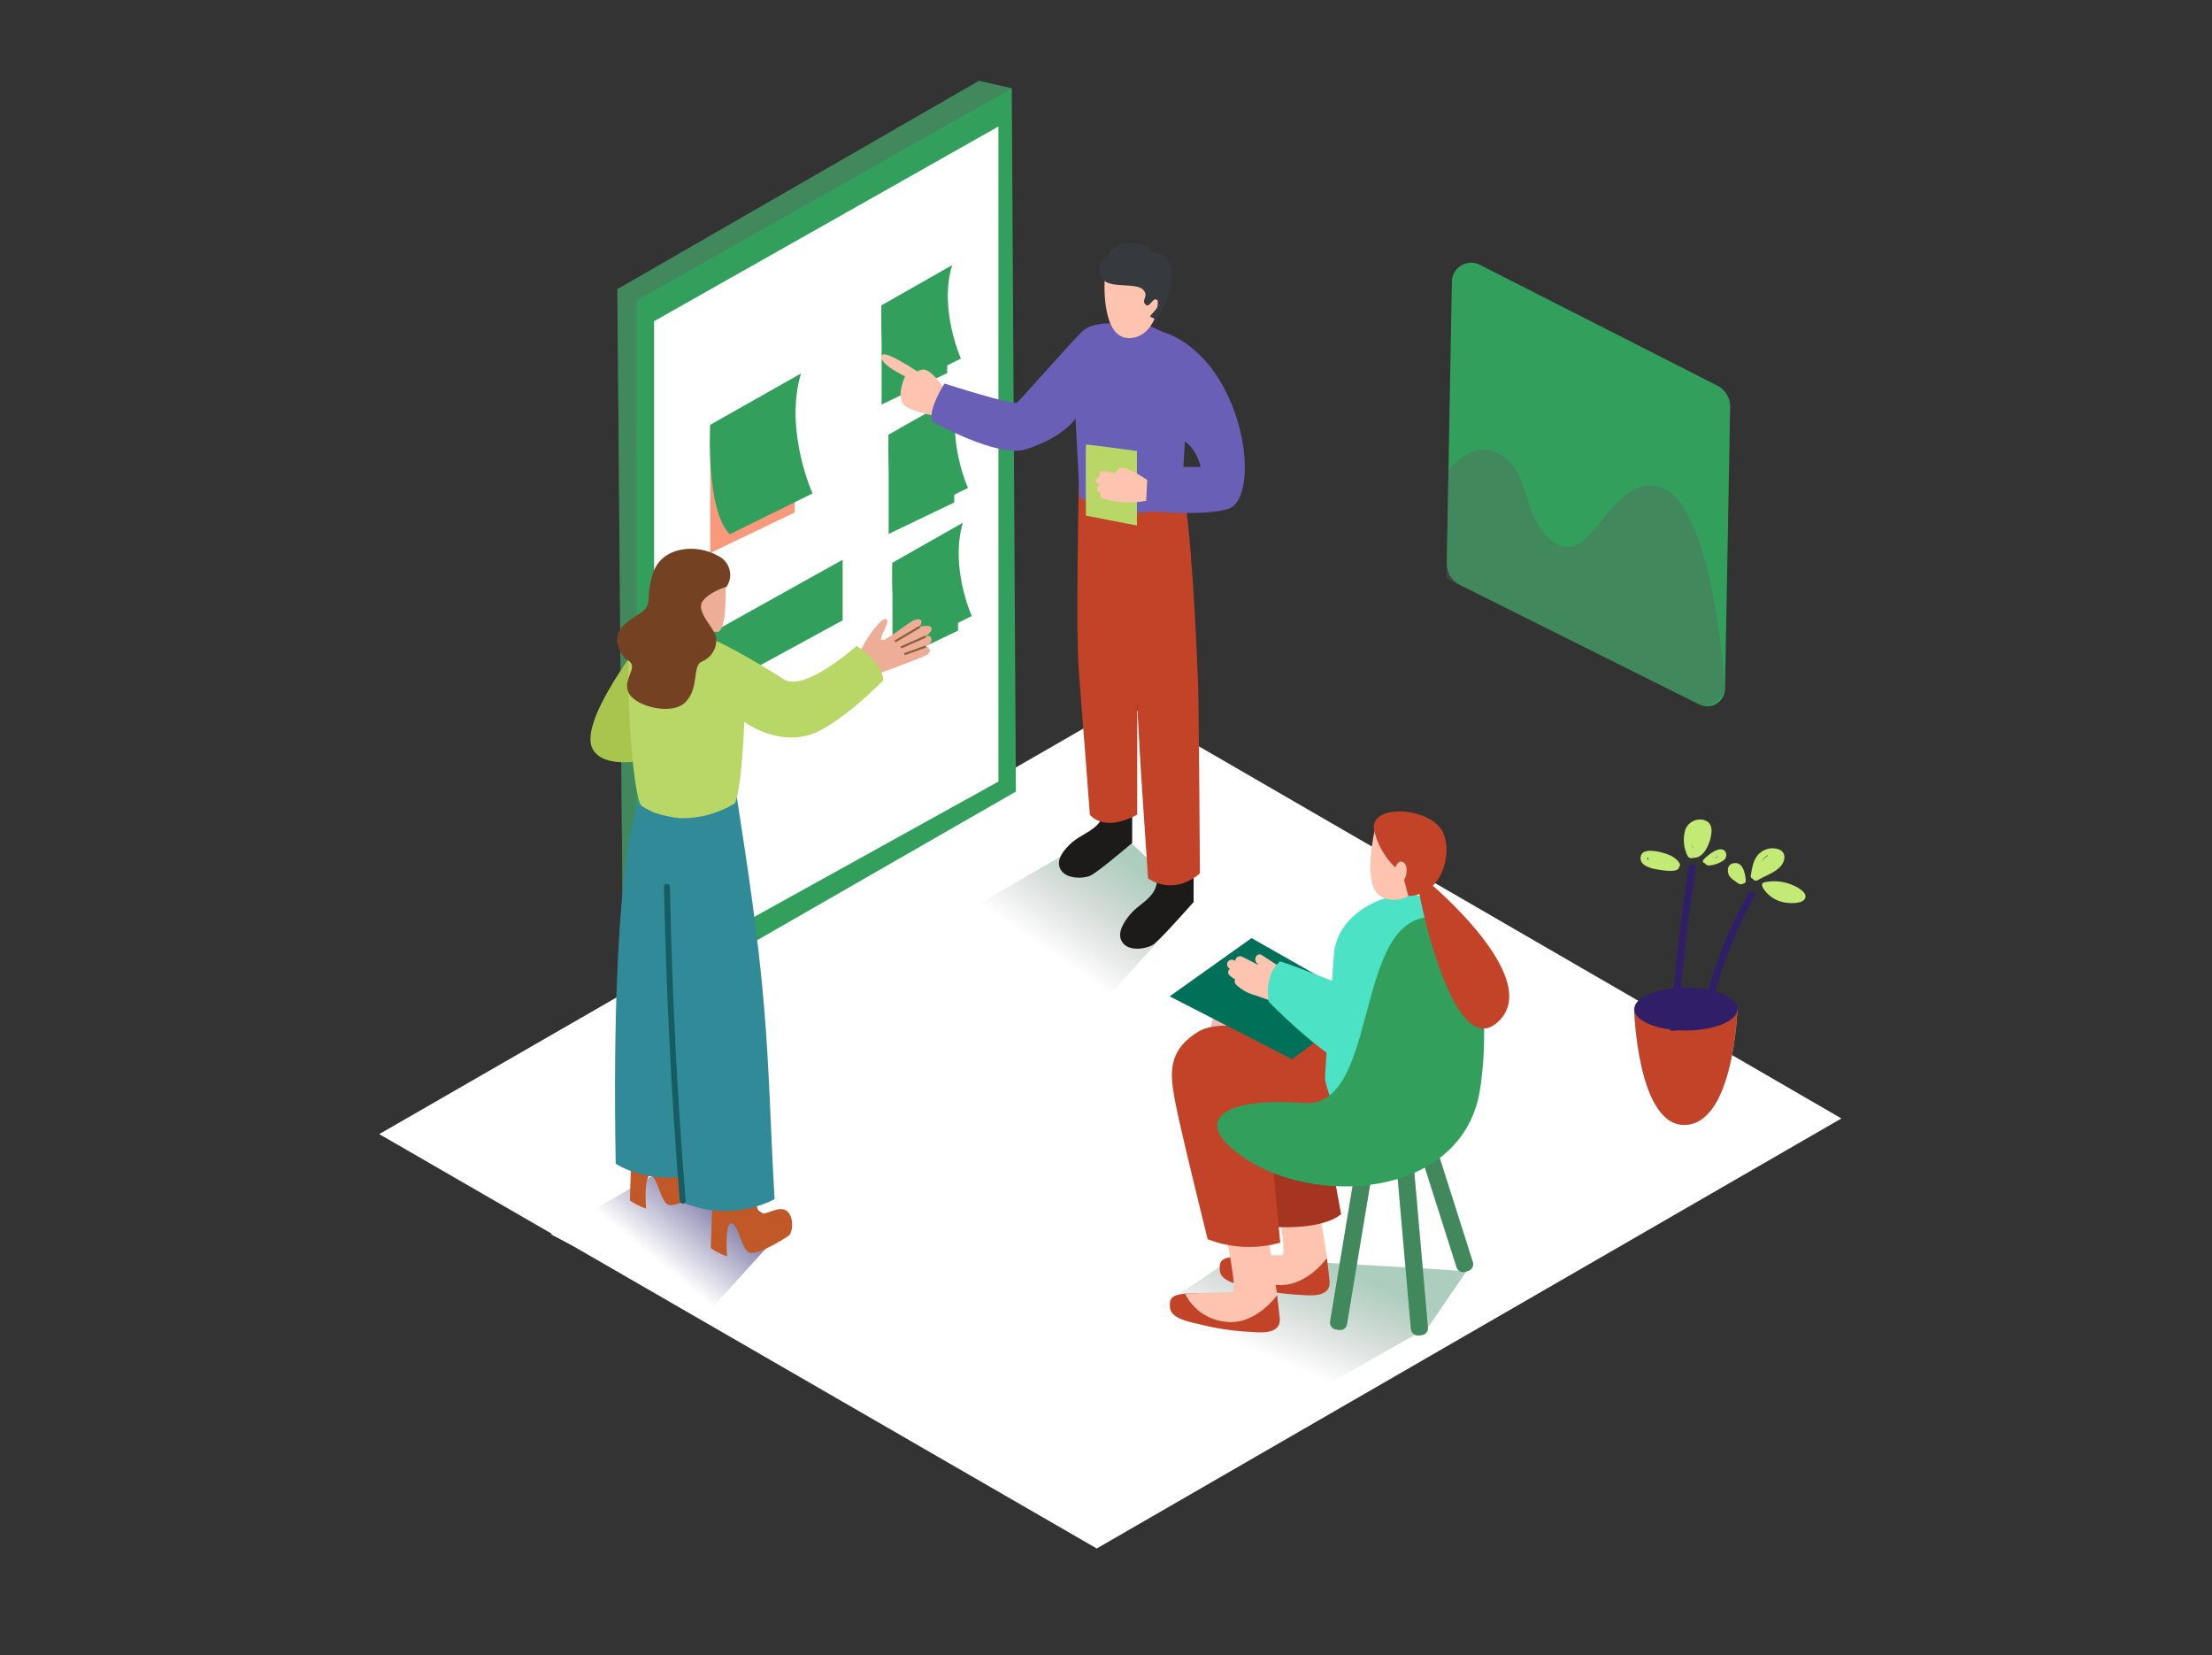<svg width="254" height="190" viewBox="0 0 254 190" fill="none" xmlns="http://www.w3.org/2000/svg">
<rect x="0" y="0" width="254" height="190" fill="#333333" stroke="none"/>
<path d="M43.548 130.194L125.938 177.764L211.445 128.396L129.282 80.826L43.548 130.194Z" fill="white"/>
<path style="mix-blend-mode:multiply" d="M80.94 133.317C80.782 133.161 80.665 132.968 80.598 132.756C80.532 132.544 80.519 132.319 80.56 132.101L80.3 131.866L63.264 141.702L81.035 150.961L90.206 140.828C86.57 139.086 83.714 136.23 80.94 133.317Z" fill="url(#paint0_linear)"/>
<path opacity="0.32" d="M141.784 144.261L130.593 151.785L149.467 160.588L163.976 152.386L168.365 145.983C167.947 145.743 142.196 144.514 141.784 144.261Z" fill="url(#paint1_linear)"/>
<path opacity="0.32" d="M127.851 94.835L108.895 105.786L126.667 115.045L137.06 103.55" fill="url(#paint2_linear)"/>
<path d="M116.179 10.146L112.423 9.278L70.889 33.199L71.573 115.001L73.131 115.868" fill="#32A05C"/>
<path opacity="0.36" d="M116.179 10.146L112.423 9.278L70.889 33.199L71.573 115.001L73.131 115.868" fill="#606060"/>
<path d="M116.179 10.146L116.654 90.871L73.131 115.868V34.485L116.179 10.146Z" fill="#32A05C"/>
<path d="M114.646 14.522V89.724L75.107 111.625V36.873L114.646 14.522Z" fill="white"/>
<path d="M101.232 35.042V46.442L108.762 42.832V33.199" fill="#32A05C"/>
<path d="M109.326 30.444L101.232 35.042C101.232 35.042 100.814 42.642 102.974 44.796L110.339 41.167C110.339 41.167 107.8 35.524 109.326 30.444Z" fill="#32A05C"/>
<path d="M81.554 48.798V63.485L91.257 58.83V46.417" fill="#F8997C"/>
<path d="M91.979 42.87L81.554 48.767C81.554 48.767 81.022 58.552 83.803 61.332L93.303 56.645C93.303 56.645 90.016 49.4 91.979 42.87Z" fill="#32A05C"/>
<path d="M102.043 49.894V61.294L109.573 57.684V48.051" fill="#32A05C"/>
<path d="M110.137 45.296L102.043 49.894C102.043 49.894 101.625 57.494 103.784 59.647L111.15 56.012C111.15 56.012 108.61 50.375 110.137 45.296Z" fill="#32A05C"/>
<path d="M102.48 64.606V76.006L110.01 72.396V62.763" fill="#32A05C"/>
<path d="M110.567 60.008L102.48 64.6C102.48 64.6 102.062 72.2 104.221 74.353L111.587 70.718C111.587 70.718 109.047 65.088 110.567 60.008Z" fill="#32A05C"/>
<path d="M96.761 64.258L81.035 73.023V79.781L96.761 71.212V64.258Z" fill="#32A05C"/>
<path d="M130.011 92.638L126.736 92.15C126.825 92.591 126.807 93.047 126.686 93.481C126.565 93.915 126.344 94.314 126.04 94.645C125.235 95.513 124.019 95.912 123.139 96.672C122.423 97.305 121.34 98.42 121.651 99.49C122.069 100.941 124.228 100.884 125.096 100.573C125.729 100.352 128.44 98.103 130.004 96.773L130.011 92.638Z" fill="#1C1B19"/>
<path d="M137.06 99.94H132.702C132.855 100.364 132.905 100.817 132.848 101.264C132.792 101.711 132.632 102.138 132.379 102.511C131.708 103.487 130.568 104.031 129.808 104.937C129.175 105.678 128.288 106.926 128.75 107.945C129.384 109.32 131.505 108.946 132.316 108.509C132.949 108.161 135.856 104.912 137.06 103.544V99.94Z" fill="#1C1B19"/>
<path d="M105.577 42.813C105.577 42.813 101.713 40.179 101.289 40.761C100.656 41.667 103.93 43.2 103.93 43.2C103.93 43.2 102.974 45.201 103.658 46.309C104.342 47.418 108.933 48.007 108.933 48.007L109.997 45.701C109.416 45.553 108.896 45.228 108.509 44.77C108.256 44.302 107.059 42.636 106.21 42.446C105.361 42.256 104.038 43.535 104.462 44.257C104.886 44.979 106.033 44.061 106.033 44.061" fill="#FFC4B0"/>
<path d="M123.88 55.024C123.88 55.024 123.506 72.561 123.88 77.102C124.254 81.643 125.147 93.524 125.147 93.524C125.147 93.524 126.641 95.652 130.581 93.524V56.303L123.88 55.024Z" fill="#C24327"/>
<path d="M129.339 56.234C129.339 56.234 130.669 83.366 131.03 88.888C131.41 94.658 131.828 100.833 131.828 100.833C131.828 100.833 134.552 102.974 137.782 100.269C137.782 100.269 137.674 81.903 137.579 78.869C137.452 74.594 136.718 58.704 135.679 55.613" fill="#C24327"/>
<path d="M123.5 48.007L123.975 57.108C128.269 59.369 131.284 59.299 135.647 57.823L136.578 41.445C136.578 41.445 137.566 39.495 131.29 37.145H128.079C128.079 37.145 125.546 36.911 124.38 37.956C123.215 39.001 117.211 45.879 116.78 46.221C116.35 46.563 108.452 44.029 108.452 44.029C108.452 44.029 106.603 46.86 107.008 48.361C107.008 48.361 114.564 52.636 117.775 51.585C122.297 50.147 123.5 48.007 123.5 48.007Z" fill="#6A5FB7"/>
<path d="M126.857 31.812C126.857 31.812 126.337 38.646 129.517 38.811C131.879 38.931 132.778 36.277 132.886 35.688C132.886 35.688 133.589 31.008 130.245 30.774C126.901 30.539 126.857 31.812 126.857 31.812Z" fill="#FFC4B0"/>
<path d="M132.265 28.918C132.164 28.817 132.075 27.987 129.884 27.892C129.328 27.831 128.767 27.948 128.282 28.229C127.798 28.509 127.416 28.937 127.192 29.45C126.878 29.555 126.609 29.762 126.429 30.04C126.248 30.317 126.167 30.647 126.198 30.976C126.331 32.034 126.831 32.566 128.288 32.699C129.745 32.832 130.973 32.731 131.404 33.427C131.835 34.124 131.037 34.441 131.537 34.96C132.037 35.479 132.436 33.858 132.949 34.523C133.462 35.188 131.803 36.303 132.101 36.372C132.322 36.444 132.525 36.562 132.696 36.721C133.774 35.358 134.411 33.699 134.52 31.964C134.78 28.918 132.265 28.918 132.265 28.918Z" fill="#36393E"/>
<path d="M133.633 38.152C133.633 38.152 137.984 39.21 140.872 45.169C143.76 51.129 143.406 57.462 141.176 58.362C138.947 59.261 131.417 58.849 131.296 58.362C131.176 57.874 130.568 53.84 131.296 53.719C132.025 53.599 137.864 53.599 137.864 53.599C137.864 53.599 137.319 50.888 135.217 50.287" fill="#6A5FB7"/>
<path d="M124.691 59.191C124.691 59.191 124.659 51.104 124.691 51.04C124.722 50.977 130.555 51.769 130.555 51.769V60.331L124.691 59.191Z" fill="#B8D766"/>
<path d="M131.733 55.1C131.733 55.1 129.542 53.593 128.807 53.719C128.073 53.846 128.111 54.403 128.111 54.403C128.111 54.403 126.591 53.878 126.35 54.163C126.281 54.24 126.236 54.335 126.219 54.437C126.202 54.539 126.214 54.644 126.255 54.739C126.255 54.739 125.824 54.872 125.799 55.094C125.774 55.315 125.894 55.531 126.28 55.626C126.28 55.626 125.78 55.968 125.983 56.259C126.083 56.402 126.218 56.518 126.375 56.595C126.336 56.7 126.331 56.815 126.362 56.924C126.392 57.032 126.457 57.128 126.546 57.196C128.182 57.728 129.927 57.829 131.613 57.488L131.733 55.1Z" fill="#FFC4B0"/>
<path d="M98.509 75.234C98.509 75.234 99.332 73.695 99.617 73.251C99.902 72.808 101.118 71.098 101.618 71.066C102.543 71.009 100.846 73.22 101.226 73.473C101.606 73.726 104.437 71.339 105.026 71.168C106.349 70.794 105.602 71.947 105.602 71.947C105.602 71.947 106.723 71.662 106.945 72.048C107.166 72.434 106.28 73.061 106.28 73.061C106.28 73.061 106.913 72.821 106.964 73.384C107.014 73.948 106.286 74.208 106.286 74.208C106.286 74.208 107.097 74.41 106.609 75.056C106.362 75.386 101.055 77.21 100.523 77.495C99.991 77.78 98.509 75.234 98.509 75.234Z" fill="#EEAD97"/>
<path d="M105.634 71.947L102.771 73.638" stroke="#8C6239" stroke-width="0.25" stroke-miterlimit="10"/>
<path d="M106.305 73.068L103.449 74.328" stroke="#8C6239" stroke-width="0.25" stroke-miterlimit="10"/>
<path d="M106.318 74.214L103.848 75.101" stroke="#8C6239" stroke-width="0.25" stroke-miterlimit="10"/>
<path d="M81.016 133.5C80.123 132.924 78.901 133.918 78.134 133.83C77.368 133.741 77.077 129.491 77.077 129.491L72.593 129.352L72.327 137.813C72.904 138.206 73.53 138.521 74.189 138.751C74.189 138.751 73.891 134.875 74.702 134.951C75.512 135.027 75.823 138.022 76.792 138.326C77.761 138.63 80.769 136.724 81.269 136.382C81.77 136.04 81.909 134.077 81.016 133.5Z" fill="#C15827"/>
<path d="M90.307 138.985C89.414 138.409 88.192 139.403 87.425 139.314C86.659 139.226 86.368 134.976 86.368 134.976L81.89 134.837L81.624 143.298C82.201 143.688 82.827 144.001 83.486 144.229C83.486 144.229 83.188 140.353 83.999 140.429C84.81 140.505 85.12 143.501 86.089 143.805C87.058 144.109 90.066 142.202 90.567 141.86C91.067 141.518 91.2 139.568 90.307 138.985Z" fill="#C15827"/>
<path d="M73.422 91.751C73.422 91.751 70.078 98.084 70.699 133.595C70.699 133.595 74.404 136.129 80.237 134.818C80.237 134.818 80.446 93.442 79.857 91.947C79.268 90.453 73.422 91.751 73.422 91.751Z" fill="#318A98"/>
<path d="M84.531 91.004C85.798 99.205 87.064 107.407 87.748 115.704C88.344 122.746 88.496 129.833 88.901 136.895L88.945 137.668C87.271 138.517 85.428 138.979 83.551 139.021C81.675 139.062 79.813 138.682 78.103 137.908C78.103 137.908 76.519 103.449 76.665 98.737C76.811 94.025 77.051 88.559 79.673 87.818C82.295 87.077 84.531 91.004 84.531 91.004Z" fill="#318A98"/>
<path d="M73.131 74.353C73.131 74.353 66.399 83.049 68.064 86.007C69.73 88.964 76.709 86.64 76.709 86.64" fill="#A8C64E"/>
<path d="M98.363 74.157C98.363 74.157 92.391 79.483 90.041 78.001C81.573 72.656 79.768 72.688 79.768 72.688C79.768 72.688 73.435 70.648 72.523 73.372C71.611 76.095 72.599 91.263 73.625 92.473L73.682 92.524C74.198 92.859 74.748 93.14 75.322 93.36C76.209 93.632 77.118 93.82 78.039 93.923C80.282 93.983 82.494 93.389 84.404 92.213C85.234 90.079 85.462 82.859 85.462 82.859C85.462 82.859 88.857 85.443 92.72 84.43C96.153 83.53 101.428 78.096 101.428 78.096C101.289 75.924 98.363 74.157 98.363 74.157Z" fill="#B8D766"/>
<path d="M83.328 66.728C83.328 66.728 83.543 72.428 82.409 72.529C81.276 72.631 79.097 72.048 79.103 70.927C79.11 69.806 79.103 67.241 80.136 66.88C81.168 66.519 82.802 65.702 83.328 66.728Z" fill="#EEAD97"/>
<path d="M83.429 67.361C83.627 67.07 83.758 66.74 83.815 66.392C83.872 66.045 83.853 65.69 83.758 65.351C83.663 65.012 83.496 64.698 83.267 64.43C83.039 64.163 82.755 63.948 82.435 63.802C80.009 62.396 75.956 62.694 74.968 65.841C74.037 68.805 75.031 69.344 73.6 70.319C72.168 71.294 70.275 72.32 71.003 74.233C71.731 76.146 72.175 75.5 72.523 76.26C72.871 77.02 71.434 78.293 72.276 79.692C73.118 81.092 77.241 82.226 78.78 80.535C80.319 78.844 79.464 76.405 80.598 75.943C81.147 75.719 81.605 75.318 81.9 74.804C82.194 74.29 82.309 73.692 82.226 73.106C81.979 72.042 79.844 70.148 80.674 69.021C81.504 67.893 83.429 67.361 83.429 67.361Z" fill="#744122"/>
<path d="M76.931 101.808C76.931 101.378 76.241 101.352 76.247 101.808C76.492 113.833 77.094 125.845 78.052 137.845C78.084 138.269 78.768 138.295 78.736 137.845C77.756 125.854 77.155 113.842 76.931 101.808Z" fill="#165C63"/>
<path d="M161.273 130.928L160.92 130.959C160.477 130.998 160.15 131.388 160.189 131.831L162.011 152.575C162.05 153.018 162.44 153.345 162.883 153.306L163.236 153.275C163.678 153.236 164.006 152.846 163.967 152.403L162.145 131.659C162.106 131.217 161.716 130.889 161.273 130.928Z" fill="#32A05C"/>
<path d="M157.414 130.551L157.064 130.493C156.626 130.42 156.212 130.717 156.139 131.155L152.734 151.699C152.662 152.137 152.958 152.551 153.396 152.624L153.746 152.682C154.184 152.755 154.599 152.458 154.671 152.02L158.076 131.476C158.149 131.038 157.852 130.624 157.414 130.551Z" fill="#32A05C"/>
<path d="M161.804 124.519L161.466 124.626C161.043 124.761 160.809 125.213 160.943 125.637L167.254 145.481C167.388 145.905 167.841 146.139 168.264 146.004L168.602 145.897C169.025 145.762 169.259 145.31 169.125 144.886L162.814 125.042C162.68 124.618 162.227 124.384 161.804 124.519Z" fill="#32A05C"/>
<path opacity="0.36" d="M161.273 130.928L160.92 130.959C160.477 130.998 160.15 131.388 160.189 131.831L162.011 152.575C162.05 153.018 162.44 153.345 162.883 153.306L163.236 153.275C163.678 153.236 164.006 152.846 163.967 152.403L162.145 131.659C162.106 131.217 161.716 130.889 161.273 130.928Z" fill="#606060"/>
<path opacity="0.36" d="M157.414 130.551L157.064 130.493C156.626 130.42 156.212 130.717 156.139 131.155L152.734 151.699C152.662 152.137 152.958 152.551 153.396 152.624L153.746 152.682C154.184 152.755 154.599 152.458 154.671 152.02L158.076 131.476C158.149 131.038 157.852 130.624 157.414 130.551Z" fill="#606060"/>
<path opacity="0.36" d="M161.804 124.519L161.466 124.626C161.043 124.761 160.809 125.213 160.943 125.637L167.254 145.481C167.388 145.905 167.841 146.139 168.264 146.004L168.602 145.897C169.025 145.762 169.259 145.31 169.125 144.886L162.814 125.042C162.68 124.618 162.227 124.384 161.804 124.519Z" fill="#606060"/>
<path d="M141.784 144.261C142.107 144.223 143.108 144.185 143.475 144.191C144.655 144.992 146.029 145.458 147.453 145.54C149.175 145.793 150.929 145.395 152.374 144.425L152.671 147.066C152.836 149.093 150.182 148.688 149.182 148.643C147.228 148.539 145.289 148.242 143.393 147.757C142.646 147.573 140.226 147.187 140.081 145.945C139.935 144.704 140.334 144.4 141.784 144.261Z" fill="#C24327"/>
<path d="M146.37 136.984C146.37 136.984 147.915 144.128 147.193 144.096C146.471 144.064 141.784 144.254 141.784 144.254C142.215 145.135 142.861 145.892 143.662 146.456C144.464 147.02 145.395 147.371 146.37 147.478C149.872 147.985 152.374 144.413 152.374 144.413L150.987 135.533" fill="#FFC4B0"/>
<path d="M152.956 133.684L153.995 139.384C153.995 139.384 152.361 141.062 146.857 140.866C141.354 140.67 146.857 130.821 146.857 130.821" fill="#A53421"/>
<path d="M155.401 118.389C155.401 118.389 149.264 113.462 145.185 112.879C141.107 112.296 138.985 116.723 139.27 119.681C139.555 122.639 149.321 124.26 149.321 124.26" fill="#EDBAB9"/>
<path d="M136.065 148.51C136.388 148.472 137.389 148.434 137.756 148.441C138.936 149.242 140.31 149.708 141.734 149.79C143.456 150.042 145.21 149.645 146.655 148.675L146.952 151.316C147.117 153.343 144.463 152.937 143.463 152.893C141.509 152.789 139.57 152.492 137.674 152.006C136.927 151.823 134.507 151.436 134.362 150.195C134.216 148.954 134.621 148.675 136.065 148.51Z" fill="#C24327"/>
<path d="M140.657 141.233C140.657 141.233 142.202 148.377 141.48 148.346C140.758 148.314 136.072 148.504 136.072 148.504C136.502 149.385 137.148 150.142 137.95 150.706C138.751 151.269 139.683 151.621 140.657 151.728C144.159 152.234 146.661 148.662 146.661 148.662L145.274 139.751" fill="#FFC4B0"/>
<path d="M155.015 118.617C155.015 118.617 148.878 113.69 144.799 113.107C140.72 112.524 138.599 116.951 138.884 119.909C139.169 122.867 148.935 124.488 148.935 124.488" fill="#EDBAB9"/>
<path d="M153.21 120.739C152.412 119.998 141.297 116.198 137.623 118.421C133.95 120.644 134.412 123.43 134.875 126.135C135.337 128.839 138.675 142.266 138.675 142.266C141.338 143.291 144.261 143.428 147.009 142.658L145.983 131.835L159.866 124.235" fill="#C24327"/>
<path d="M151.658 119.13L148.365 121.6L134.311 114.38L143.71 107.692L156.87 115.159L151.658 119.13Z" fill="#007058"/>
<path d="M165.686 111.08C165.686 111.08 165.933 102.803 162.133 102.663C158.333 102.524 153.438 105.241 153.165 109.63C152.893 114.019 152.158 122.202 152.158 123.734C152.158 125.267 154.92 130.942 154.92 130.942" fill="#4BE2C5"/>
<path d="M141.233 111.213L141.17 111.175C141.047 111.103 140.957 110.985 140.921 110.846C140.884 110.708 140.905 110.561 140.977 110.438C141.049 110.314 141.167 110.224 141.306 110.188C141.444 110.152 141.591 110.172 141.715 110.244L141.848 110.32C141.847 110.226 141.871 110.133 141.918 110.05C141.964 109.968 142.031 109.899 142.113 109.85C142.194 109.802 142.286 109.775 142.381 109.773C142.475 109.771 142.569 109.794 142.652 109.839C143.285 110.149 143.919 110.472 144.501 110.783L144.267 110.498C143.912 110.054 144.356 109.301 144.9 109.649C145.639 110.113 146.368 110.595 147.085 111.093C147.148 111.138 147.201 111.195 147.241 111.261C147.281 111.327 147.307 111.401 147.317 111.477C147.328 111.554 147.323 111.631 147.303 111.706C147.282 111.78 147.247 111.85 147.199 111.91L147.307 111.999C147.417 112.083 147.494 112.204 147.523 112.34C147.552 112.476 147.532 112.618 147.465 112.74C147.49 112.822 147.497 112.908 147.487 112.993C147.478 113.077 147.451 113.159 147.408 113.234C147.744 113.481 147.554 113.981 147.193 114.12L147.149 114.171L147.782 114.393C148.415 114.621 148.156 115.659 147.497 115.431L144.223 114.285C143.357 114.071 142.562 113.635 141.917 113.018C141.845 112.941 141.797 112.843 141.782 112.738C141.766 112.632 141.782 112.525 141.829 112.429C141.601 112.304 141.389 112.153 141.195 111.98C141.138 111.932 141.093 111.872 141.064 111.804C141.034 111.735 141.02 111.661 141.024 111.587C141.028 111.513 141.048 111.44 141.085 111.376C141.121 111.311 141.172 111.255 141.233 111.213Z" fill="#FFC4B0"/>
<path d="M154.635 113.272C154.635 113.272 148.745 110.878 146.99 110.365C146.99 110.365 145.173 111.631 145.679 114.994C145.679 114.994 150.987 120.422 154.28 122.05" fill="#4BE2C5"/>
<path d="M159.22 101.479C159.141 101.374 159.102 101.245 159.109 101.114C159.116 100.983 159.169 100.859 159.258 100.763C159.494 100.439 159.813 100.185 160.183 100.029C160.29 99.995 160.402 99.984 160.513 99.996C160.625 100.008 160.732 100.042 160.83 100.098C160.927 100.153 161.012 100.228 161.08 100.317C161.147 100.406 161.195 100.509 161.221 100.618C161.25 100.834 161.227 101.054 161.154 101.259C161.082 101.465 160.961 101.651 160.803 101.801C160.645 101.951 160.453 102.061 160.244 102.123C160.035 102.185 159.814 102.197 159.6 102.157C159.469 102.117 159.358 102.03 159.288 101.913C159.218 101.796 159.194 101.657 159.22 101.523V101.479Z" fill="#FF666D"/>
<path d="M169.1 128.104C169.34 127.533 169.537 126.944 169.689 126.344C170.854 121.771 171.621 104.601 163.9 105.304C155.433 106.071 158.295 127.275 149.707 126.622C141.119 125.97 137.611 128.206 141.119 131.531C148.124 138.168 164.774 138.32 169.1 128.104Z" fill="#32A05C"/>
<path d="M157.89 95.158C157.89 95.158 156.345 101.555 158.523 102.885C160.062 103.829 162.589 103.214 163.451 100.719C164.312 98.224 160.164 93.575 157.89 95.158Z" fill="#FFC4B0"/>
<path d="M161.038 100.282C159.405 99.063 158.254 97.307 157.789 95.323C157.155 92.194 164.331 92.593 165.712 95.583C166.788 97.913 165.68 102.739 161.715 102.866L161.038 100.282Z" fill="#C24327"/>
<path d="M163.742 101.029C164.261 101.39 177.732 112.695 171.792 117.496C166.839 121.505 163.02 103.398 162.887 101.998" fill="#C24327"/>
<path d="M160.176 99.712C160.176 99.712 160.569 98.445 161.247 99.079C161.804 99.579 161.418 101.289 160.936 101.105" fill="#FFC4B0"/>
<path d="M198.67 46.708L198.081 79.084C198.074 79.428 197.981 79.764 197.809 80.062C197.638 80.359 197.394 80.609 197.1 80.787C196.806 80.965 196.472 81.066 196.129 81.081C195.786 81.095 195.444 81.023 195.136 80.87L167.624 67.133C167.168 66.906 166.785 66.554 166.521 66.118C166.256 65.682 166.12 65.18 166.13 64.67L166.719 32.3C166.729 31.928 166.834 31.565 167.023 31.245C167.211 30.925 167.478 30.657 167.798 30.468C168.118 30.278 168.48 30.172 168.852 30.16C169.224 30.149 169.592 30.231 169.923 30.4L197.201 44.27C197.649 44.499 198.024 44.849 198.283 45.28C198.543 45.711 198.677 46.205 198.67 46.708Z" fill="#32A05C"/>
<path opacity="0.36" d="M170.905 51.617C176.143 53.092 174.331 58.906 178.1 61.997C182.679 65.759 184.433 55.081 190.032 55.752C196.777 56.557 198.081 79.084 198.081 79.084C197.011 81.618 195.136 80.87 195.136 80.87L166.098 66.405L166.326 53.941C167.542 52.529 169.049 51.427 170.905 51.617Z" fill="#606060"/>
<path style="mix-blend-mode:multiply" d="M191.843 124.849C189.107 126.565 186.301 128.377 183.42 129.916L190.741 133.716L195.979 127.927C194.437 127.14 193.039 126.099 191.843 124.849Z" fill="url(#paint3_linear)"/>
<path d="M199.5 115.837C199.5 115.837 199.126 128.845 193.572 129.137C188.018 129.428 187.644 115.837 187.644 115.837" fill="#6DE2FC"/>
<path d="M199.5 115.837C199.5 115.837 199.126 128.845 193.572 129.137C188.018 129.428 187.644 115.837 187.644 115.837" fill="#C24327"/>
<path d="M193.585 118.3C196.859 118.3 199.513 117.197 199.513 115.837C199.513 114.476 196.859 113.373 193.585 113.373C190.311 113.373 187.657 114.476 187.657 115.837C187.657 117.197 190.311 118.3 193.585 118.3Z" fill="#311E69"/>
<path d="M195.2 117.515C196.288 112.262 198.165 107.203 200.767 102.511C200.982 102.125 201.691 102.461 201.482 102.847C198.92 107.491 197.075 112.496 196.01 117.692C195.915 118.11 195.117 117.933 195.2 117.515Z" fill="#311E69"/>
<path d="M191.811 118.338C192.234 112.043 192.939 105.767 193.927 99.509C193.996 99.091 194.82 99.085 194.756 99.509C193.756 105.75 193.051 112.016 192.641 118.307L191.811 118.338Z" fill="#311E69"/>
<path d="M202.591 101.289C203.564 101.08 204.577 101.144 205.517 101.473C206.182 101.707 207.562 102.378 207.29 103.1C207.018 103.822 205.346 103.734 204.681 103.55C204.202 103.439 203.751 103.23 203.357 102.937C202.963 102.644 202.633 102.272 202.388 101.846C202.385 101.821 202.385 101.796 202.388 101.77C202.357 101.728 202.337 101.678 202.331 101.626C202.325 101.574 202.332 101.521 202.353 101.472C202.373 101.424 202.406 101.381 202.447 101.349C202.489 101.317 202.539 101.296 202.591 101.289Z" fill="#C3EA75"/>
<path d="M201.286 100.896C201.311 100.944 201.347 100.986 201.389 101.02C201.432 101.053 201.481 101.077 201.534 101.09C201.586 101.103 201.641 101.105 201.694 101.096C201.748 101.086 201.798 101.066 201.843 101.036C202.749 100.504 203.883 100.168 204.522 99.383C204.966 98.838 205.156 97.939 204.345 97.54C203.956 97.383 203.531 97.341 203.119 97.419C202.707 97.496 202.326 97.69 202.021 97.977C201.28 98.661 201.21 99.661 201.033 100.51C201.019 100.594 201.037 100.681 201.084 100.752C201.131 100.824 201.203 100.875 201.286 100.896ZM202.996 98.148V98.23C202.732 98.401 202.499 98.615 202.306 98.863C202.471 98.575 202.709 98.335 202.996 98.167V98.148Z" fill="#C3EA75"/>
<path d="M198.867 99.155C200.203 98.673 200.431 100.51 200.469 101.124C200.469 101.2 200.442 101.273 200.391 101.329C200.341 101.385 200.272 101.42 200.197 101.428C200.113 101.489 200.012 101.521 199.908 101.521C199.805 101.521 199.704 101.489 199.62 101.428C199.171 101.105 198.601 100.795 198.461 100.301C198.354 99.927 198.354 99.338 198.867 99.155Z" fill="#C3EA75"/>
<path d="M193.8 98.293C193.864 98.397 193.965 98.472 194.082 98.505C194.199 98.538 194.325 98.525 194.433 98.471C194.502 98.484 194.573 98.484 194.642 98.471C195.675 98.344 196.2 97.033 196.384 96.343C196.568 95.652 196.77 94.525 195.751 94.164C195.315 94.026 194.843 94.059 194.431 94.255C194.018 94.451 193.696 94.797 193.528 95.222C193.216 96.242 193.314 97.344 193.8 98.293ZM194.357 97.356C194.33 97.18 194.33 97 194.357 96.824C194.349 96.944 194.349 97.065 194.357 97.185C194.433 97.261 194.389 97.312 194.37 97.362L194.357 97.356Z" fill="#C3EA75"/>
<path d="M188.379 98.477C188.341 99.326 189.392 99.668 190.279 99.807C190.817 99.889 192.755 100.276 192.812 99.516C192.864 99.472 192.899 99.411 192.912 99.344C192.924 99.278 192.914 99.208 192.882 99.148C192.451 98.344 191.431 97.989 190.437 97.774C189.576 97.59 188.417 97.533 188.379 98.477ZM189.189 98.439C189.221 98.488 189.257 98.535 189.297 98.578C189.266 98.623 189.246 98.676 189.24 98.73C189.196 98.697 189.166 98.649 189.157 98.595C189.147 98.541 189.159 98.485 189.189 98.439Z" fill="#C3EA75"/>
<path d="M195.808 99.129C195.853 99.215 195.926 99.283 196.014 99.324C196.101 99.365 196.2 99.377 196.295 99.357C196.856 99.305 197.395 99.115 197.866 98.806C197.953 98.753 198.028 98.682 198.088 98.599C198.147 98.516 198.189 98.422 198.212 98.322C198.234 98.222 198.237 98.119 198.218 98.018C198.2 97.918 198.162 97.822 198.107 97.736C197.473 96.97 195.998 98.262 195.618 98.68C195.434 98.876 195.586 99.066 195.808 99.129ZM196.967 98.496H196.897L197.315 98.268C197.217 98.37 197.098 98.45 196.967 98.502V98.496Z" fill="#C3EA75"/>
<defs>
<linearGradient id="paint0_linear" x1="85.519" y1="130.593" x2="74.474" y2="144.014" gradientUnits="userSpaceOnUse">
<stop stop-color="#1B1464"/>
<stop offset="1" stop-color="white"/>
</linearGradient>
<linearGradient id="paint1_linear" x1="146.442" y1="156.115" x2="151.273" y2="144.625" gradientUnits="userSpaceOnUse">
<stop stop-opacity="0"/>
<stop offset="0.99" stop-color="#006837"/>
</linearGradient>
<linearGradient id="paint2_linear" x1="120.713" y1="109.508" x2="128.568" y2="98.255" gradientUnits="userSpaceOnUse">
<stop stop-opacity="0"/>
<stop offset="0.99" stop-color="#006837"/>
</linearGradient>
<linearGradient id="paint3_linear" x1="4040.41" y1="1848.17" x2="3962.22" y2="1982.71" gradientUnits="userSpaceOnUse">
<stop stop-color="#1B1464"/>
<stop offset="1" stop-color="white"/>
</linearGradient>
</defs>
</svg>

